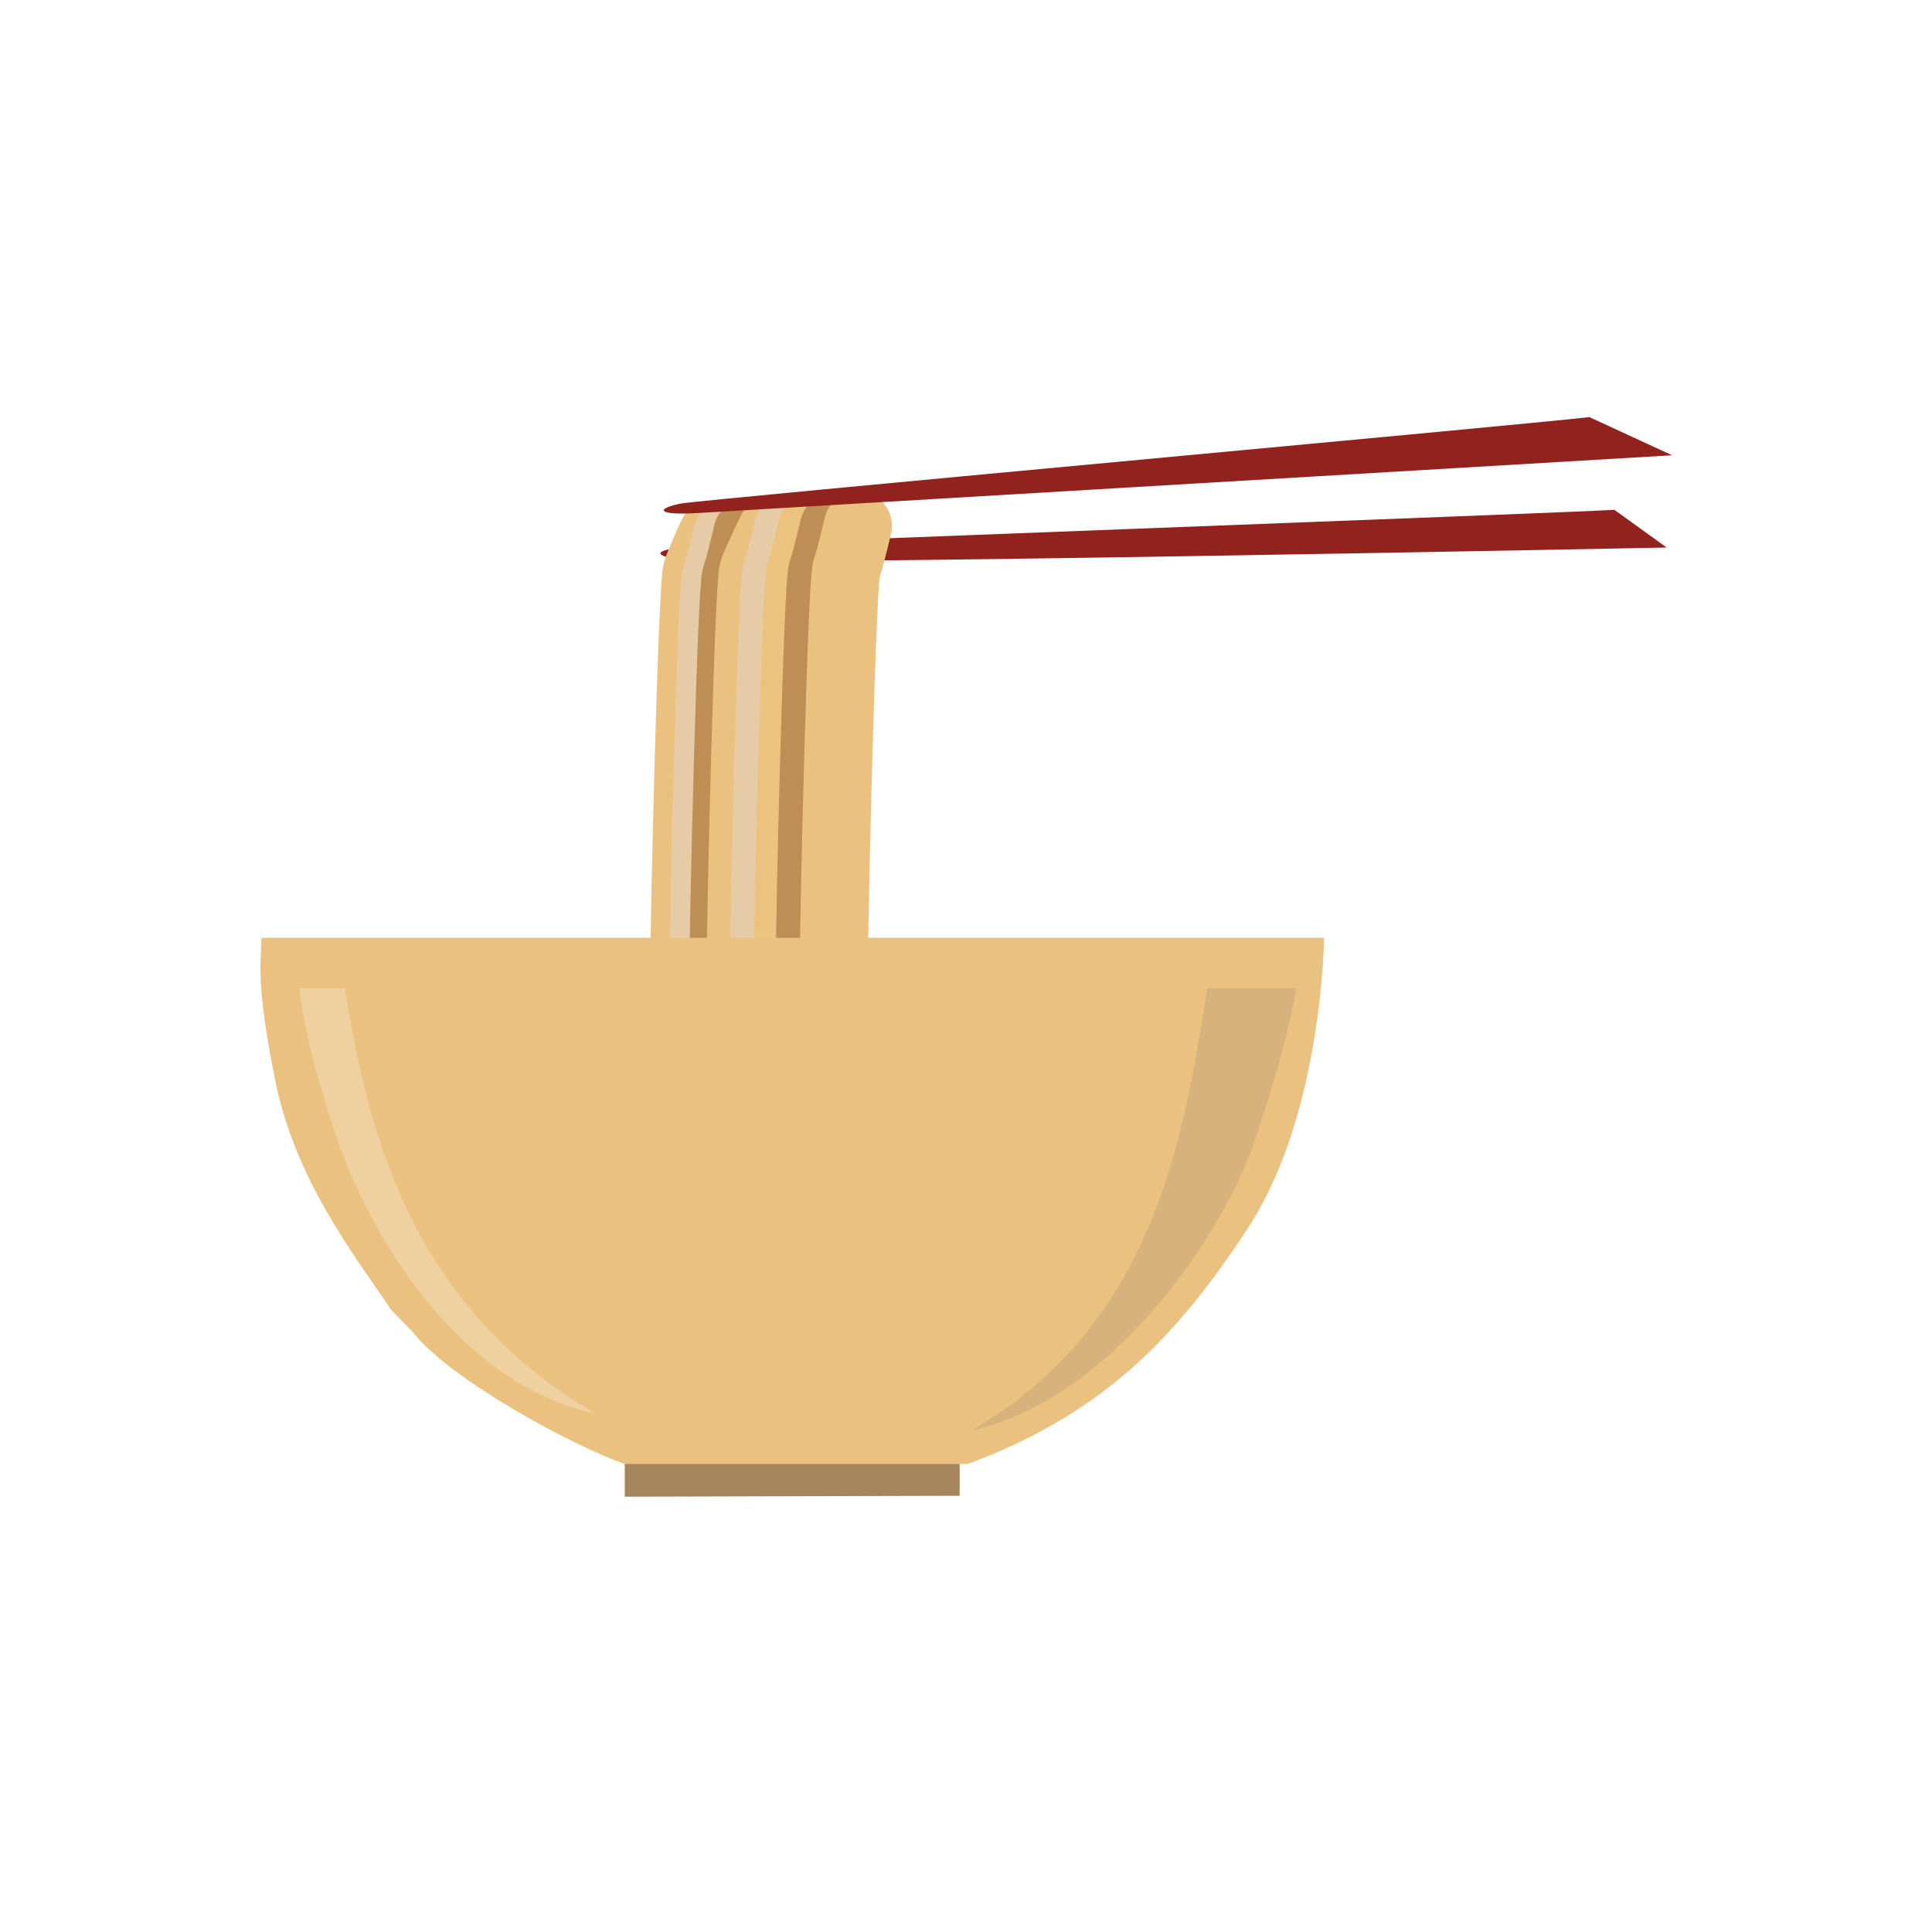 <?xml version="1.0" encoding="utf-8"?>
<!-- Generator: Adobe Illustrator 21.0.0, SVG Export Plug-In . SVG Version: 6.00 Build 0)  -->
<svg version="1.1" id="Calque_1" xmlns="http://www.w3.org/2000/svg" xmlns:xlink="http://www.w3.org/1999/xlink" x="0px" y="0px"
	 viewBox="0 0 425.2 425.2" style="enable-background:new 0 0 425.2 425.2;" xml:space="preserve">
<style type="text/css">
	.st0{fill:#A5855B;}
	.st1{fill:#91221E;}
	.st2{fill:none;stroke:#EBC180;stroke-width:15;stroke-linecap:round;stroke-miterlimit:10;}
	.st3{fill:none;stroke:#E5CCA7;stroke-width:15;stroke-linecap:round;stroke-miterlimit:10;}
	.st4{fill:none;stroke:#BE8E55;stroke-width:15;stroke-linecap:round;stroke-miterlimit:10;}
	.st5{fill:none;stroke:#ECC37E;stroke-width:15;stroke-linecap:round;stroke-miterlimit:10;}
	.st6{fill:none;stroke:#BE8E56;stroke-width:15;stroke-linecap:round;stroke-miterlimit:10;}
	.st7{fill:#EBC180;}
	.st8{fill:#EFD09F;}
	.st9{fill:#D7B27C;}
</style>
<g>
	<polygon class="st0" points="137.5,321.3 211.2,321.7 211.2,329.2 137.5,329.4 	"/>
	<path class="st1" d="M355.3,112.2c-8.6,0.6-203.5,7.8-205,8.1c-2.6,0.5-9,1.3-1.2,2.9c7.9,1.5,217.7-2.7,217.7-2.7L355.3,112.2z"/>
	<path class="st2" d="M150.6,215c0-14.3,1.8-86.6,2.8-89.4c1-2.8,3.3-7.8,3.3-7.8"/>
	<path class="st3" d="M154.8,216.3c0-14.3,1.8-86.6,2.8-89.4c1-2.8,2.5-9.5,2.5-9.5"/>
	<path class="st4" d="M159.2,216.2c0-14.3,1.8-86.6,2.8-89.4c1-2.8,2.5-9.5,2.5-9.5"/>
	<path class="st2" d="M163,215c0-14.3,1.8-86.6,2.8-89.4c1-2.8,4-8.8,4-8.8"/>
	<path class="st3" d="M168.1,215.4c0-14.3,1.8-86.6,2.8-89.4c1-2.8,2.5-9.5,2.5-9.5"/>
	<path class="st5" d="M173.4,215.1c0-14.3,1.8-86.6,2.8-89.4c1-2.8,2.5-9.5,2.5-9.5"/>
	<path class="st6" d="M178.2,215c0-14.3,1.8-86.6,2.8-89.4c1-2.8,2.5-9.5,2.5-9.5"/>
	<path class="st2" d="M183.5,214.6c0-14.3,1.8-86.6,2.8-89.4c1-2.8,2.5-9.5,2.5-9.5"/>
	<path class="st7" d="M90.7,293c7.9,10.3,34.8,25,46.8,29.2H213c29-10.8,45.3-26.9,61.7-52s16.7-63.8,16.7-63.8H57.8
		c0,0-0.3,0-0.3,0.5c0,5.1-1.3,9.2,3.1,31c4.4,21.8,17.4,38.4,25.6,50.5L90.7,293z"/>
	<path class="st8" d="M65.9,217.5h10c5.2,32.6,14.9,70.2,55.3,93.7c-30.7-6.7-49.9-39.6-57.2-61.1C66.7,228.5,65.9,217.5,65.9,217.5
		z"/>
	<path class="st9" d="M285.3,217.5h-19.6c-5.2,32.6-11.5,73.9-51.9,97.3c30.7-6.7,55.2-42.5,62.5-64.1S285.3,217.5,285.3,217.5z"/>
	<path class="st1" d="M349.8,91.8c-14.6,1.7-194.5,18.1-199.8,19c-5.4,1-6.1,2.7,3.7,2.1c9.8-0.6,214.3-12.7,214.3-12.7L349.8,91.8z
		"/>
</g>
</svg>
